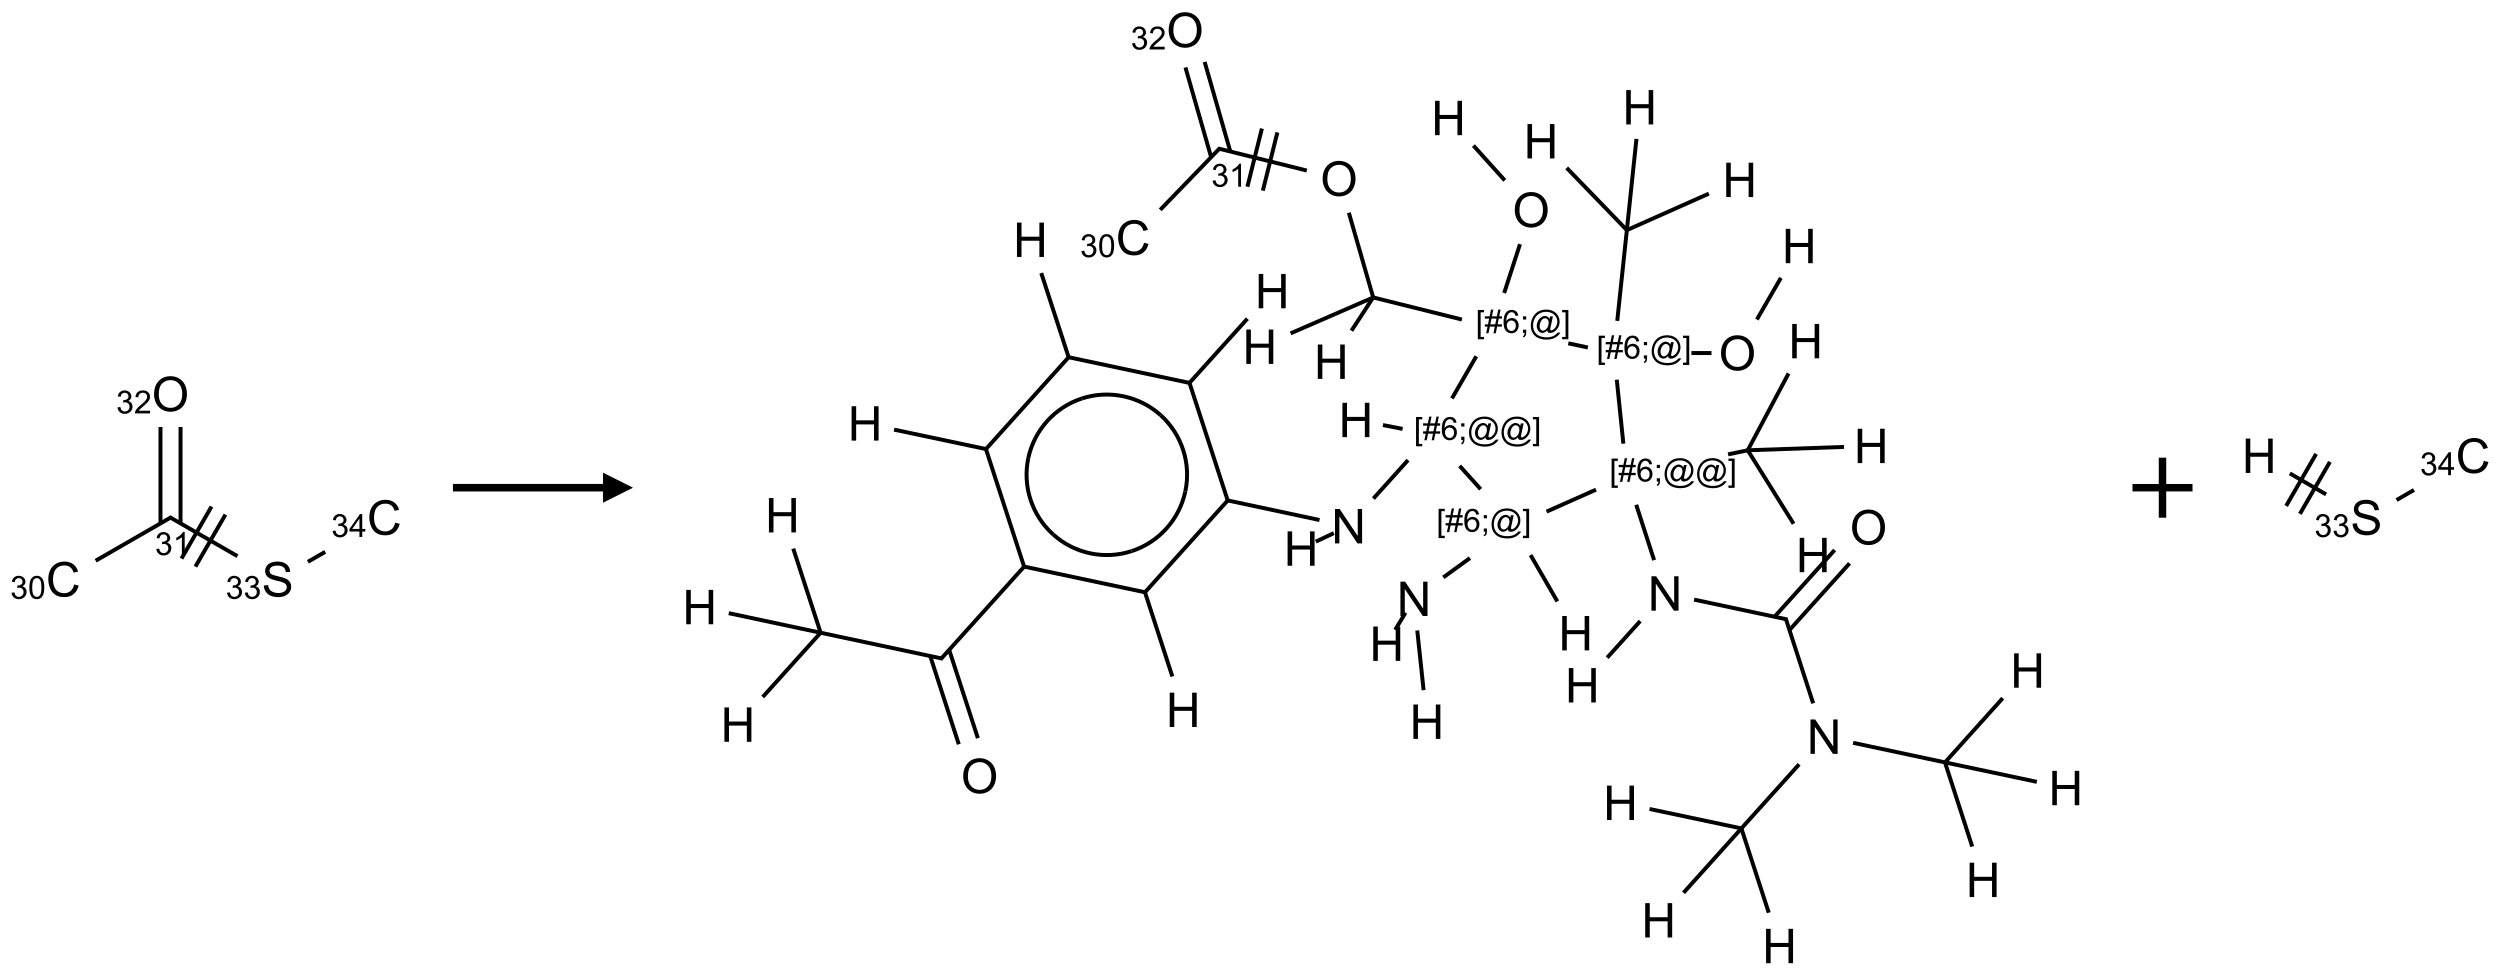 <?xml version="1.0" encoding="UTF-8"?>
<svg xmlns="http://www.w3.org/2000/svg" xmlns:xlink="http://www.w3.org/1999/xlink" width="833" height="325" viewBox="0 0 833 325">
<defs>
<g>
<g id="glyph-0-0">
<path d="M 2 0 L 2 -10 L 10 -10 L 10 0 Z M 2.25 -0.25 L 9.75 -0.25 L 9.75 -9.75 L 2.25 -9.75 Z M 2.25 -0.25 "/>
</g>
<g id="glyph-0-1">
<path d="M 9.406 -4.016 L 10.922 -3.633 C 10.605 -2.387 10.031 -1.438 9.207 -0.785 C 8.383 -0.133 7.371 0.195 6.18 0.195 C 4.945 0.195 3.941 -0.055 3.168 -0.559 C 2.395 -1.062 1.805 -1.789 1.402 -2.742 C 1 -3.695 0.797 -4.719 0.797 -5.812 C 0.797 -7.004 1.023 -8.047 1.48 -8.934 C 1.938 -9.82 2.586 -10.496 3.426 -10.957 C 4.266 -11.418 5.191 -11.648 6.203 -11.648 C 7.348 -11.648 8.312 -11.355 9.094 -10.773 C 9.875 -10.191 10.418 -9.371 10.727 -8.312 L 9.234 -7.961 C 8.969 -8.793 8.582 -9.402 8.078 -9.781 C 7.574 -10.16 6.938 -10.352 6.172 -10.352 C 5.293 -10.352 4.555 -10.141 3.965 -9.719 C 3.375 -9.297 2.957 -8.73 2.719 -8.02 C 2.48 -7.309 2.359 -6.574 2.359 -5.82 C 2.359 -4.848 2.5 -3.996 2.785 -3.27 C 3.07 -2.543 3.512 -2 4.109 -1.641 C 4.707 -1.281 5.355 -1.102 6.055 -1.102 C 6.902 -1.102 7.621 -1.348 8.211 -1.836 C 8.801 -2.324 9.199 -3.051 9.406 -4.016 Z M 9.406 -4.016 "/>
</g>
<g id="glyph-0-2">
<path d="M 0.773 -5.578 C 0.773 -7.48 1.285 -8.969 2.305 -10.043 C 3.324 -11.117 4.645 -11.656 6.258 -11.656 C 7.316 -11.656 8.27 -11.402 9.117 -10.898 C 9.965 -10.395 10.613 -9.688 11.059 -8.785 C 11.504 -7.883 11.727 -6.855 11.727 -5.711 C 11.727 -4.551 11.492 -3.512 11.023 -2.594 C 10.555 -1.676 9.891 -0.984 9.031 -0.512 C 8.172 -0.039 7.246 0.195 6.25 0.195 C 5.172 0.195 4.207 -0.066 3.359 -0.586 C 2.512 -1.105 1.867 -1.816 1.43 -2.719 C 0.992 -3.621 0.773 -4.574 0.773 -5.578 Z M 2.336 -5.555 C 2.336 -4.176 2.707 -3.086 3.449 -2.293 C 4.191 -1.5 5.121 -1.102 6.242 -1.102 C 7.383 -1.102 8.32 -1.504 9.059 -2.305 C 9.797 -3.105 10.164 -4.246 10.164 -5.719 C 10.164 -6.652 10.008 -7.465 9.691 -8.16 C 9.375 -8.855 8.914 -9.395 8.309 -9.777 C 7.703 -10.16 7.02 -10.352 6.266 -10.352 C 5.191 -10.352 4.27 -9.984 3.496 -9.246 C 2.723 -8.508 2.336 -7.277 2.336 -5.555 Z M 2.336 -5.555 "/>
</g>
<g id="glyph-0-3">
<path d="M 0.719 -3.68 L 2.148 -3.805 C 2.215 -3.23 2.375 -2.762 2.621 -2.395 C 2.867 -2.027 3.254 -1.73 3.773 -1.504 C 4.293 -1.277 4.879 -1.164 5.531 -1.164 C 6.109 -1.164 6.621 -1.25 7.062 -1.422 C 7.504 -1.594 7.836 -1.828 8.051 -2.129 C 8.266 -2.43 8.375 -2.754 8.375 -3.109 C 8.375 -3.469 8.27 -3.781 8.062 -4.051 C 7.855 -4.32 7.512 -4.543 7.031 -4.727 C 6.723 -4.848 6.043 -5.031 4.992 -5.285 C 3.941 -5.539 3.203 -5.777 2.781 -6 C 2.234 -6.285 1.828 -6.641 1.559 -7.066 C 1.289 -7.492 1.156 -7.965 1.156 -8.492 C 1.156 -9.07 1.32 -9.609 1.648 -10.113 C 1.977 -10.617 2.457 -10.996 3.086 -11.258 C 3.715 -11.52 4.418 -11.648 5.188 -11.648 C 6.035 -11.648 6.785 -11.512 7.434 -11.238 C 8.082 -10.965 8.582 -10.562 8.93 -10.031 C 9.277 -9.5 9.465 -8.898 9.492 -8.227 L 8.039 -8.117 C 7.961 -8.84 7.695 -9.387 7.246 -9.758 C 6.797 -10.129 6.129 -10.312 5.25 -10.312 C 4.332 -10.312 3.664 -10.145 3.246 -9.809 C 2.828 -9.473 2.617 -9.066 2.617 -8.594 C 2.617 -8.184 2.766 -7.844 3.062 -7.578 C 3.355 -7.312 4.117 -7.039 5.348 -6.762 C 6.578 -6.484 7.426 -6.238 7.883 -6.031 C 8.551 -5.723 9.043 -5.336 9.359 -4.863 C 9.676 -4.391 9.836 -3.848 9.836 -3.234 C 9.836 -2.625 9.66 -2.051 9.312 -1.512 C 8.965 -0.973 8.461 -0.555 7.809 -0.254 C 7.156 0.047 6.418 0.195 5.602 0.195 C 4.566 0.195 3.695 0.043 2.996 -0.258 C 2.297 -0.559 1.746 -1.016 1.348 -1.621 C 0.949 -2.227 0.738 -2.914 0.719 -3.68 Z M 0.719 -3.68 "/>
</g>
<g id="glyph-0-4">
<path d="M 1.281 0 L 1.281 -11.453 L 2.797 -11.453 L 2.797 -6.75 L 8.75 -6.75 L 8.75 -11.453 L 10.266 -11.453 L 10.266 0 L 8.75 0 L 8.75 -5.398 L 2.797 -5.398 L 2.797 0 Z M 1.281 0 "/>
</g>
<g id="glyph-0-5">
<path d="M 1.219 0 L 1.219 -11.453 L 2.773 -11.453 L 8.789 -2.461 L 8.789 -11.453 L 10.242 -11.453 L 10.242 0 L 8.688 0 L 2.672 -9 L 2.672 0 Z M 1.219 0 "/>
</g>
<g id="glyph-1-0">
<path d="M 1.332 0 L 1.332 -6.668 L 6.668 -6.668 L 6.668 0 Z M 1.5 -0.168 L 6.5 -0.168 L 6.5 -6.5 L 1.5 -6.5 Z M 1.5 -0.168 "/>
</g>
<g id="glyph-1-1">
<path d="M 0.449 -2.016 L 1.387 -2.141 C 1.492 -1.609 1.676 -1.227 1.934 -0.992 C 2.191 -0.758 2.508 -0.641 2.879 -0.641 C 3.32 -0.641 3.695 -0.793 3.996 -1.098 C 4.301 -1.402 4.453 -1.781 4.453 -2.234 C 4.453 -2.664 4.312 -3.02 4.031 -3.301 C 3.75 -3.578 3.391 -3.719 2.957 -3.719 C 2.781 -3.719 2.562 -3.684 2.297 -3.613 L 2.402 -4.438 C 2.465 -4.43 2.516 -4.426 2.551 -4.426 C 2.949 -4.426 3.312 -4.531 3.629 -4.738 C 3.949 -4.949 4.109 -5.27 4.109 -5.703 C 4.109 -6.047 3.992 -6.332 3.762 -6.559 C 3.527 -6.785 3.227 -6.895 2.859 -6.895 C 2.496 -6.895 2.191 -6.781 1.949 -6.551 C 1.707 -6.324 1.547 -5.98 1.48 -5.52 L 0.543 -5.688 C 0.656 -6.316 0.918 -6.805 1.324 -7.148 C 1.73 -7.492 2.234 -7.668 2.84 -7.668 C 3.254 -7.668 3.641 -7.578 3.988 -7.398 C 4.34 -7.219 4.609 -6.977 4.793 -6.668 C 4.98 -6.359 5.074 -6.031 5.074 -5.684 C 5.074 -5.352 4.984 -5.051 4.809 -4.781 C 4.629 -4.512 4.367 -4.297 4.02 -4.137 C 4.473 -4.031 4.824 -3.816 5.074 -3.488 C 5.324 -3.16 5.449 -2.75 5.449 -2.254 C 5.449 -1.59 5.203 -1.023 4.719 -0.559 C 4.234 -0.098 3.617 0.137 2.875 0.137 C 2.203 0.137 1.648 -0.062 1.207 -0.465 C 0.762 -0.863 0.512 -1.379 0.449 -2.016 Z M 0.449 -2.016 "/>
</g>
<g id="glyph-1-2">
<path d="M 0.441 -3.766 C 0.441 -4.668 0.535 -5.395 0.723 -5.945 C 0.906 -6.496 1.184 -6.922 1.551 -7.219 C 1.918 -7.516 2.375 -7.668 2.934 -7.668 C 3.344 -7.668 3.703 -7.586 4.012 -7.418 C 4.32 -7.254 4.574 -7.016 4.777 -6.707 C 4.977 -6.395 5.137 -6.016 5.25 -5.57 C 5.363 -5.125 5.422 -4.523 5.422 -3.766 C 5.422 -2.871 5.328 -2.148 5.145 -1.598 C 4.961 -1.047 4.688 -0.621 4.32 -0.32 C 3.953 -0.02 3.492 0.129 2.934 0.129 C 2.195 0.129 1.617 -0.133 1.199 -0.66 C 0.695 -1.297 0.441 -2.332 0.441 -3.766 Z M 1.406 -3.766 C 1.406 -2.512 1.555 -1.68 1.848 -1.262 C 2.141 -0.848 2.5 -0.641 2.934 -0.641 C 3.363 -0.641 3.727 -0.848 4.02 -1.266 C 4.312 -1.684 4.457 -2.516 4.457 -3.766 C 4.457 -5.023 4.312 -5.859 4.02 -6.27 C 3.727 -6.684 3.359 -6.891 2.922 -6.891 C 2.492 -6.891 2.148 -6.707 1.891 -6.344 C 1.566 -5.879 1.406 -5.02 1.406 -3.766 Z M 1.406 -3.766 "/>
</g>
<g id="glyph-1-3">
<path d="M 3.973 0 L 3.035 0 L 3.035 -5.973 C 2.809 -5.758 2.516 -5.543 2.148 -5.328 C 1.781 -5.113 1.453 -4.953 1.16 -4.844 L 1.16 -5.75 C 1.684 -5.996 2.145 -6.297 2.535 -6.645 C 2.93 -6.996 3.207 -7.336 3.371 -7.668 L 3.973 -7.668 Z M 3.973 0 "/>
</g>
<g id="glyph-1-4">
<path d="M 5.371 -0.902 L 5.371 0 L 0.324 0 C 0.316 -0.227 0.352 -0.441 0.434 -0.652 C 0.562 -0.996 0.766 -1.332 1.051 -1.668 C 1.332 -2 1.742 -2.387 2.277 -2.824 C 3.105 -3.504 3.668 -4.043 3.957 -4.441 C 4.25 -4.84 4.395 -5.215 4.395 -5.566 C 4.395 -5.938 4.262 -6.254 3.996 -6.508 C 3.73 -6.762 3.387 -6.891 2.957 -6.891 C 2.508 -6.891 2.145 -6.754 1.875 -6.484 C 1.605 -6.215 1.469 -5.84 1.465 -5.359 L 0.5 -5.457 C 0.566 -6.176 0.812 -6.727 1.246 -7.102 C 1.676 -7.477 2.254 -7.668 2.98 -7.668 C 3.711 -7.668 4.293 -7.465 4.719 -7.059 C 5.145 -6.652 5.359 -6.148 5.359 -5.547 C 5.359 -5.242 5.297 -4.941 5.172 -4.645 C 5.047 -4.352 4.84 -4.039 4.551 -3.715 C 4.262 -3.387 3.777 -2.938 3.105 -2.371 C 2.543 -1.898 2.18 -1.578 2.02 -1.41 C 1.859 -1.242 1.73 -1.07 1.625 -0.902 Z M 5.371 -0.902 "/>
</g>
<g id="glyph-1-5">
<path d="M 3.449 0 L 3.449 -1.828 L 0.137 -1.828 L 0.137 -2.688 L 3.621 -7.637 L 4.387 -7.637 L 4.387 -2.688 L 5.418 -2.688 L 5.418 -1.828 L 4.387 -1.828 L 4.387 0 Z M 3.449 -2.688 L 3.449 -6.129 L 1.059 -2.688 Z M 3.449 -2.688 "/>
</g>
<g id="glyph-1-6">
<path d="M 0.723 2.121 L 0.723 -7.637 L 2.793 -7.637 L 2.793 -6.859 L 1.66 -6.859 L 1.66 1.344 L 2.793 1.344 L 2.793 2.121 Z M 0.723 2.121 "/>
</g>
<g id="glyph-1-7">
<path d="M 0.535 0.129 L 0.988 -2.09 L 0.109 -2.09 L 0.109 -2.863 L 1.145 -2.863 L 1.531 -4.754 L 0.109 -4.754 L 0.109 -5.531 L 1.688 -5.531 L 2.141 -7.766 L 2.922 -7.766 L 2.469 -5.531 L 4.109 -5.531 L 4.562 -7.766 L 5.348 -7.766 L 4.895 -5.531 L 5.797 -5.531 L 5.797 -4.754 L 4.738 -4.754 L 4.348 -2.863 L 5.797 -2.863 L 5.797 -2.09 L 4.191 -2.09 L 3.738 0.129 L 2.957 0.129 L 3.406 -2.09 L 1.77 -2.09 L 1.316 0.129 Z M 1.926 -2.863 L 3.562 -2.863 L 3.953 -4.754 L 2.312 -4.754 Z M 1.926 -2.863 "/>
</g>
<g id="glyph-1-8">
<path d="M 5.309 -5.766 L 4.375 -5.691 C 4.293 -6.059 4.172 -6.328 4.02 -6.496 C 3.766 -6.762 3.453 -6.895 3.082 -6.895 C 2.785 -6.895 2.523 -6.812 2.297 -6.645 C 2 -6.43 1.77 -6.117 1.598 -5.703 C 1.43 -5.289 1.34 -4.703 1.332 -3.938 C 1.559 -4.281 1.836 -4.535 2.16 -4.703 C 2.488 -4.871 2.828 -4.953 3.188 -4.953 C 3.812 -4.953 4.344 -4.723 4.785 -4.262 C 5.223 -3.801 5.441 -3.207 5.441 -2.48 C 5.441 -2 5.34 -1.555 5.133 -1.145 C 4.926 -0.73 4.641 -0.418 4.281 -0.199 C 3.922 0.02 3.512 0.129 3.051 0.129 C 2.27 0.129 1.633 -0.156 1.141 -0.73 C 0.648 -1.305 0.402 -2.254 0.402 -3.574 C 0.402 -5.051 0.672 -6.121 1.219 -6.793 C 1.695 -7.375 2.336 -7.668 3.141 -7.668 C 3.742 -7.668 4.234 -7.5 4.617 -7.16 C 5 -6.824 5.23 -6.359 5.309 -5.766 Z M 1.48 -2.473 C 1.48 -2.152 1.547 -1.844 1.684 -1.547 C 1.82 -1.25 2.016 -1.027 2.262 -0.871 C 2.508 -0.719 2.766 -0.641 3.035 -0.641 C 3.434 -0.641 3.773 -0.801 4.059 -1.121 C 4.344 -1.441 4.484 -1.875 4.484 -2.422 C 4.484 -2.949 4.344 -3.367 4.062 -3.668 C 3.781 -3.973 3.426 -4.125 3 -4.125 C 2.578 -4.125 2.219 -3.973 1.922 -3.668 C 1.625 -3.363 1.48 -2.969 1.48 -2.473 Z M 1.48 -2.473 "/>
</g>
<g id="glyph-1-9">
<path d="M 0.949 -4.465 L 0.949 -5.531 L 2.016 -5.531 L 2.016 -4.465 Z M 0.949 0 L 0.949 -1.066 L 2.016 -1.066 L 2.016 0 C 2.016 0.391 1.945 0.711 1.809 0.949 C 1.668 1.191 1.449 1.379 1.145 1.512 L 0.887 1.109 C 1.082 1.023 1.23 0.895 1.324 0.727 C 1.418 0.559 1.469 0.316 1.48 0 Z M 0.949 0 "/>
</g>
<g id="glyph-1-10">
<path d="M 6.047 -0.848 C 5.82 -0.59 5.57 -0.379 5.289 -0.223 C 5.008 -0.062 4.73 0.016 4.449 0.016 C 4.141 0.016 3.84 -0.074 3.547 -0.254 C 3.254 -0.434 3.02 -0.715 2.836 -1.09 C 2.652 -1.465 2.562 -1.875 2.562 -2.324 C 2.562 -2.875 2.703 -3.43 2.988 -3.98 C 3.27 -4.535 3.621 -4.953 4.043 -5.23 C 4.461 -5.508 4.871 -5.645 5.266 -5.645 C 5.566 -5.645 5.855 -5.566 6.129 -5.41 C 6.402 -5.25 6.641 -5.012 6.84 -4.688 L 7.016 -5.496 L 7.949 -5.496 L 7.199 -2 C 7.094 -1.516 7.043 -1.246 7.043 -1.191 C 7.043 -1.098 7.078 -1.02 7.148 -0.949 C 7.219 -0.883 7.305 -0.848 7.406 -0.848 C 7.59 -0.848 7.832 -0.953 8.129 -1.168 C 8.527 -1.445 8.84 -1.816 9.07 -2.285 C 9.301 -2.75 9.418 -3.234 9.418 -3.73 C 9.418 -4.309 9.27 -4.852 8.973 -5.355 C 8.676 -5.859 8.23 -6.262 7.645 -6.562 C 7.055 -6.863 6.406 -7.016 5.691 -7.016 C 4.879 -7.016 4.137 -6.824 3.465 -6.445 C 2.793 -6.066 2.273 -5.52 1.902 -4.809 C 1.535 -4.098 1.348 -3.34 1.348 -2.527 C 1.348 -1.676 1.535 -0.941 1.902 -0.328 C 2.273 0.285 2.809 0.742 3.508 1.035 C 4.207 1.328 4.984 1.473 5.832 1.473 C 6.742 1.473 7.504 1.32 8.121 1.016 C 8.734 0.711 9.195 0.34 9.5 -0.098 L 10.441 -0.098 C 10.266 0.266 9.961 0.637 9.531 1.016 C 9.102 1.395 8.59 1.695 7.996 1.914 C 7.402 2.133 6.688 2.246 5.848 2.246 C 5.078 2.246 4.367 2.145 3.715 1.949 C 3.066 1.75 2.512 1.453 2.051 1.055 C 1.594 0.656 1.25 0.199 1.016 -0.316 C 0.723 -0.973 0.578 -1.684 0.578 -2.441 C 0.578 -3.289 0.75 -4.098 1.098 -4.863 C 1.523 -5.805 2.125 -6.527 2.902 -7.027 C 3.684 -7.527 4.629 -7.777 5.738 -7.777 C 6.602 -7.777 7.375 -7.602 8.059 -7.246 C 8.746 -6.895 9.285 -6.371 9.684 -5.672 C 10.02 -5.07 10.188 -4.418 10.188 -3.715 C 10.188 -2.707 9.832 -1.812 9.125 -1.031 C 8.492 -0.328 7.801 0.02 7.051 0.02 C 6.812 0.02 6.617 -0.016 6.473 -0.09 C 6.324 -0.16 6.215 -0.266 6.145 -0.402 C 6.102 -0.488 6.066 -0.637 6.047 -0.848 Z M 3.527 -2.262 C 3.527 -1.785 3.641 -1.414 3.863 -1.152 C 4.09 -0.887 4.348 -0.754 4.641 -0.754 C 4.836 -0.754 5.039 -0.812 5.254 -0.93 C 5.469 -1.047 5.676 -1.219 5.871 -1.449 C 6.066 -1.676 6.23 -1.969 6.355 -2.32 C 6.48 -2.672 6.543 -3.027 6.543 -3.379 C 6.543 -3.852 6.426 -4.219 6.191 -4.48 C 5.957 -4.738 5.672 -4.871 5.332 -4.871 C 5.109 -4.871 4.902 -4.812 4.707 -4.699 C 4.512 -4.586 4.32 -4.406 4.137 -4.156 C 3.953 -3.906 3.805 -3.602 3.691 -3.246 C 3.582 -2.887 3.527 -2.559 3.527 -2.262 Z M 3.527 -2.262 "/>
</g>
<g id="glyph-1-11">
<path d="M 2.27 2.121 L 0.203 2.121 L 0.203 1.344 L 1.332 1.344 L 1.332 -6.859 L 0.203 -6.859 L 0.203 -7.637 L 2.27 -7.637 Z M 2.27 2.121 "/>
</g>
</g>
</defs>
<path fill="none" stroke-width="0.033" stroke-linecap="butt" stroke-linejoin="miter" stroke="rgb(0%, 0%, 0%)" stroke-opacity="1" stroke-miterlimit="10" d="M 0.268 1.389 L 0.9 1.025 " transform="matrix(40, 0, 0, 40, 21.154, 131.273)"/>
<path fill="none" stroke-width="0.033" stroke-linecap="butt" stroke-linejoin="miter" stroke="rgb(0%, 0%, 0%)" stroke-opacity="1" stroke-miterlimit="10" d="M 0.975 1.077 L 0.975 0.275 " transform="matrix(40, 0, 0, 40, 21.154, 131.273)"/>
<path fill="none" stroke-width="0.033" stroke-linecap="butt" stroke-linejoin="miter" stroke="rgb(0%, 0%, 0%)" stroke-opacity="1" stroke-miterlimit="10" d="M 0.808 1.077 L 0.808 0.275 " transform="matrix(40, 0, 0, 40, 21.154, 131.273)"/>
<path fill="none" stroke-width="0.033" stroke-linecap="butt" stroke-linejoin="miter" stroke="rgb(0%, 0%, 0%)" stroke-opacity="1" stroke-miterlimit="10" d="M 0.883 1.025 L 1.449 1.351 " transform="matrix(40, 0, 0, 40, 21.154, 131.273)"/>
<path fill="none" stroke-width="0.033" stroke-linecap="butt" stroke-linejoin="miter" stroke="rgb(0%, 0%, 0%)" stroke-opacity="1" stroke-miterlimit="10" d="M 1.099 1.438 L 1.349 1.005 " transform="matrix(40, 0, 0, 40, 21.154, 131.273)"/>
<path fill="none" stroke-width="0.033" stroke-linecap="butt" stroke-linejoin="miter" stroke="rgb(0%, 0%, 0%)" stroke-opacity="1" stroke-miterlimit="10" d="M 0.983 1.371 L 1.233 0.938 " transform="matrix(40, 0, 0, 40, 21.154, 131.273)"/>
<path fill="none" stroke-width="0.033" stroke-linecap="butt" stroke-linejoin="miter" stroke="rgb(0%, 0%, 0%)" stroke-opacity="1" stroke-miterlimit="10" d="M 2.036 1.398 L 2.18 1.315 " transform="matrix(40, 0, 0, 40, 21.154, 131.273)"/>
<g fill="rgb(0%, 0%, 0%)" fill-opacity="1">
<use xlink:href="#glyph-0-1" x="15.297" y="198.762"/>
</g>
<g fill="rgb(0%, 0%, 0%)" fill-opacity="1">
<use xlink:href="#glyph-1-1" x="3.402" y="199.516"/>
<use xlink:href="#glyph-1-2" x="9.335" y="199.516"/>
</g>
<g fill="rgb(0%, 0%, 0%)" fill-opacity="1">
<use xlink:href="#glyph-1-1" x="51.633" y="184.945"/>
<use xlink:href="#glyph-1-3" x="57.565" y="184.945"/>
</g>
<g fill="rgb(0%, 0%, 0%)" fill-opacity="1">
<use xlink:href="#glyph-0-2" x="50.562" y="137.004"/>
</g>
<g fill="rgb(0%, 0%, 0%)" fill-opacity="1">
<use xlink:href="#glyph-1-1" x="38.699" y="137.754"/>
<use xlink:href="#glyph-1-4" x="44.632" y="137.754"/>
</g>
<g fill="rgb(0%, 0%, 0%)" fill-opacity="1">
<use xlink:href="#glyph-0-3" x="87.191" y="198.762"/>
</g>
<g fill="rgb(0%, 0%, 0%)" fill-opacity="1">
<use xlink:href="#glyph-1-1" x="75.195" y="199.516"/>
<use xlink:href="#glyph-1-1" x="81.128" y="199.516"/>
</g>
<g fill="rgb(0%, 0%, 0%)" fill-opacity="1">
<use xlink:href="#glyph-0-1" x="122.266" y="178.176"/>
</g>
<g fill="rgb(0%, 0%, 0%)" fill-opacity="1">
<use xlink:href="#glyph-1-1" x="110.379" y="178.926"/>
<use xlink:href="#glyph-1-5" x="116.311" y="178.926"/>
</g>
<path fill-rule="nonzero" fill="rgb(0%, 0%, 0%)" fill-opacity="1" d="M 150.922 163.75 L 200.922 163.75 L 200.922 167.5 L 210.922 162.5 L 200.922 157.5 L 200.922 161.25 L 150.922 161.25 "/>
<path fill="none" stroke-width="0.033" stroke-linecap="butt" stroke-linejoin="miter" stroke="rgb(0%, 0%, 0%)" stroke-opacity="1" stroke-miterlimit="10" d="M 6.445 0.963 L 6.706 1.253 " transform="matrix(40, 0, 0, 40, 233.147, 9.992)"/>
<path fill="none" stroke-width="0.033" stroke-linecap="butt" stroke-linejoin="miter" stroke="rgb(0%, 0%, 0%)" stroke-opacity="1" stroke-miterlimit="10" d="M 6.833 1.784 L 6.701 2.191 " transform="matrix(40, 0, 0, 40, 233.147, 9.992)"/>
<path fill="none" stroke-width="0.033" stroke-linecap="butt" stroke-linejoin="miter" stroke="rgb(0%, 0%, 0%)" stroke-opacity="1" stroke-miterlimit="10" d="M 6.349 2.412 L 5.61 2.228 " transform="matrix(40, 0, 0, 40, 233.147, 9.992)"/>
<path fill="none" stroke-width="0.033" stroke-linecap="butt" stroke-linejoin="miter" stroke="rgb(0%, 0%, 0%)" stroke-opacity="1" stroke-miterlimit="10" d="M 5.61 2.228 L 5.429 2.505 " transform="matrix(40, 0, 0, 40, 233.147, 9.992)"/>
<path fill="none" stroke-width="0.033" stroke-linecap="butt" stroke-linejoin="miter" stroke="rgb(0%, 0%, 0%)" stroke-opacity="1" stroke-miterlimit="10" d="M 5.61 2.228 L 4.922 2.527 " transform="matrix(40, 0, 0, 40, 233.147, 9.992)"/>
<path fill="none" stroke-width="0.033" stroke-linecap="butt" stroke-linejoin="miter" stroke="rgb(0%, 0%, 0%)" stroke-opacity="1" stroke-miterlimit="10" d="M 5.61 2.228 L 5.407 1.522 " transform="matrix(40, 0, 0, 40, 233.147, 9.992)"/>
<path fill="none" stroke-width="0.033" stroke-linecap="butt" stroke-linejoin="miter" stroke="rgb(0%, 0%, 0%)" stroke-opacity="1" stroke-miterlimit="10" d="M 5.057 1.171 L 4.318 0.987 " transform="matrix(40, 0, 0, 40, 233.147, 9.992)"/>
<path fill="none" stroke-width="0.033" stroke-linecap="butt" stroke-linejoin="miter" stroke="rgb(0%, 0%, 0%)" stroke-opacity="1" stroke-miterlimit="10" d="M 4.683 0.821 L 4.562 1.306 " transform="matrix(40, 0, 0, 40, 233.147, 9.992)"/>
<path fill="none" stroke-width="0.033" stroke-linecap="butt" stroke-linejoin="miter" stroke="rgb(0%, 0%, 0%)" stroke-opacity="1" stroke-miterlimit="10" d="M 4.812 0.853 L 4.691 1.338 " transform="matrix(40, 0, 0, 40, 233.147, 9.992)"/>
<path fill="none" stroke-width="0.033" stroke-linecap="butt" stroke-linejoin="miter" stroke="rgb(0%, 0%, 0%)" stroke-opacity="1" stroke-miterlimit="10" d="M 4.334 0.983 L 3.836 1.498 " transform="matrix(40, 0, 0, 40, 233.147, 9.992)"/>
<path fill="none" stroke-width="0.033" stroke-linecap="butt" stroke-linejoin="miter" stroke="rgb(0%, 0%, 0%)" stroke-opacity="1" stroke-miterlimit="10" d="M 4.42 1.013 L 4.206 0.266 " transform="matrix(40, 0, 0, 40, 233.147, 9.992)"/>
<path fill="none" stroke-width="0.033" stroke-linecap="butt" stroke-linejoin="miter" stroke="rgb(0%, 0%, 0%)" stroke-opacity="1" stroke-miterlimit="10" d="M 4.26 1.059 L 4.046 0.312 " transform="matrix(40, 0, 0, 40, 233.147, 9.992)"/>
<path fill="none" stroke-width="0.033" stroke-linecap="butt" stroke-linejoin="miter" stroke="rgb(0%, 0%, 0%)" stroke-opacity="1" stroke-miterlimit="10" d="M 6.469 2.718 L 6.266 3.069 " transform="matrix(40, 0, 0, 40, 233.147, 9.992)"/>
<path fill="none" stroke-width="0.033" stroke-linecap="butt" stroke-linejoin="miter" stroke="rgb(0%, 0%, 0%)" stroke-opacity="1" stroke-miterlimit="10" d="M 5.855 3.323 L 5.691 3.291 " transform="matrix(40, 0, 0, 40, 233.147, 9.992)"/>
<path fill="none" stroke-width="0.033" stroke-linecap="butt" stroke-linejoin="miter" stroke="rgb(0%, 0%, 0%)" stroke-opacity="1" stroke-miterlimit="10" d="M 5.9 3.583 L 5.612 3.903 " transform="matrix(40, 0, 0, 40, 233.147, 9.992)"/>
<path fill="none" stroke-width="0.033" stroke-linecap="butt" stroke-linejoin="miter" stroke="rgb(0%, 0%, 0%)" stroke-opacity="1" stroke-miterlimit="10" d="M 5.282 4.191 L 5.132 4.262 " transform="matrix(40, 0, 0, 40, 233.147, 9.992)"/>
<path fill="none" stroke-width="0.033" stroke-linecap="butt" stroke-linejoin="miter" stroke="rgb(0%, 0%, 0%)" stroke-opacity="1" stroke-miterlimit="10" d="M 5.163 4.082 L 4.389 3.917 " transform="matrix(40, 0, 0, 40, 233.147, 9.992)"/>
<path fill="none" stroke-width="0.033" stroke-linecap="butt" stroke-linejoin="miter" stroke="rgb(0%, 0%, 0%)" stroke-opacity="1" stroke-miterlimit="10" d="M 4.401 3.928 L 4.077 2.931 " transform="matrix(40, 0, 0, 40, 233.147, 9.992)"/>
<path fill="none" stroke-width="0.033" stroke-linecap="butt" stroke-linejoin="miter" stroke="rgb(0%, 0%, 0%)" stroke-opacity="1" stroke-miterlimit="10" d="M 4.073 2.947 L 4.562 2.405 " transform="matrix(40, 0, 0, 40, 233.147, 9.992)"/>
<path fill="none" stroke-width="0.033" stroke-linecap="butt" stroke-linejoin="miter" stroke="rgb(0%, 0%, 0%)" stroke-opacity="1" stroke-miterlimit="10" d="M 4.08 2.94 L 3.064 2.724 " transform="matrix(40, 0, 0, 40, 233.147, 9.992)"/>
<path fill="none" stroke-width="0.033" stroke-linecap="butt" stroke-linejoin="miter" stroke="rgb(0%, 0%, 0%)" stroke-opacity="1" stroke-miterlimit="10" d="M 3.076 2.735 L 2.845 2.025 " transform="matrix(40, 0, 0, 40, 233.147, 9.992)"/>
<path fill="none" stroke-width="0.033" stroke-linecap="butt" stroke-linejoin="miter" stroke="rgb(0%, 0%, 0%)" stroke-opacity="1" stroke-miterlimit="10" d="M 3.073 2.726 L 2.378 3.498 " transform="matrix(40, 0, 0, 40, 233.147, 9.992)"/>
<path fill="none" stroke-width="0.033" stroke-linecap="butt" stroke-linejoin="miter" stroke="rgb(0%, 0%, 0%)" stroke-opacity="1" stroke-miterlimit="10" d="M 2.394 3.493 L 1.619 3.329 " transform="matrix(40, 0, 0, 40, 233.147, 9.992)"/>
<path fill="none" stroke-width="0.033" stroke-linecap="butt" stroke-linejoin="miter" stroke="rgb(0%, 0%, 0%)" stroke-opacity="1" stroke-miterlimit="10" d="M 2.384 3.491 L 2.705 4.479 " transform="matrix(40, 0, 0, 40, 233.147, 9.992)"/>
<path fill="none" stroke-width="0.033" stroke-linecap="butt" stroke-linejoin="miter" stroke="rgb(0%, 0%, 0%)" stroke-opacity="1" stroke-miterlimit="10" d="M 2.709 4.463 L 2.007 5.242 " transform="matrix(40, 0, 0, 40, 233.147, 9.992)"/>
<path fill="none" stroke-width="0.033" stroke-linecap="butt" stroke-linejoin="miter" stroke="rgb(0%, 0%, 0%)" stroke-opacity="1" stroke-miterlimit="10" d="M 1.92 5.215 L 2.158 5.95 " transform="matrix(40, 0, 0, 40, 233.147, 9.992)"/>
<path fill="none" stroke-width="0.033" stroke-linecap="butt" stroke-linejoin="miter" stroke="rgb(0%, 0%, 0%)" stroke-opacity="1" stroke-miterlimit="10" d="M 2.078 5.164 L 2.317 5.899 " transform="matrix(40, 0, 0, 40, 233.147, 9.992)"/>
<path fill="none" stroke-width="0.033" stroke-linecap="butt" stroke-linejoin="miter" stroke="rgb(0%, 0%, 0%)" stroke-opacity="1" stroke-miterlimit="10" d="M 2.023 5.237 L 1.007 5.021 " transform="matrix(40, 0, 0, 40, 233.147, 9.992)"/>
<path fill="none" stroke-width="0.033" stroke-linecap="butt" stroke-linejoin="miter" stroke="rgb(0%, 0%, 0%)" stroke-opacity="1" stroke-miterlimit="10" d="M 1.007 5.021 L 0.779 4.32 " transform="matrix(40, 0, 0, 40, 233.147, 9.992)"/>
<path fill="none" stroke-width="0.033" stroke-linecap="butt" stroke-linejoin="miter" stroke="rgb(0%, 0%, 0%)" stroke-opacity="1" stroke-miterlimit="10" d="M 1.007 5.021 L 0.525 5.556 " transform="matrix(40, 0, 0, 40, 233.147, 9.992)"/>
<path fill="none" stroke-width="0.033" stroke-linecap="butt" stroke-linejoin="miter" stroke="rgb(0%, 0%, 0%)" stroke-opacity="1" stroke-miterlimit="10" d="M 1.007 5.021 L 0.242 4.858 " transform="matrix(40, 0, 0, 40, 233.147, 9.992)"/>
<path fill="none" stroke-width="0.033" stroke-linecap="butt" stroke-linejoin="miter" stroke="rgb(0%, 0%, 0%)" stroke-opacity="1" stroke-miterlimit="10" d="M 2.702 4.47 L 3.719 4.686 " transform="matrix(40, 0, 0, 40, 233.147, 9.992)"/>
<path fill="none" stroke-width="0.033" stroke-linecap="butt" stroke-linejoin="miter" stroke="rgb(0%, 0%, 0%)" stroke-opacity="1" stroke-miterlimit="10" d="M 3.709 4.684 L 4.398 3.919 " transform="matrix(40, 0, 0, 40, 233.147, 9.992)"/>
<path fill="none" stroke-width="0.033" stroke-linecap="butt" stroke-linejoin="miter" stroke="rgb(0%, 0%, 0%)" stroke-opacity="1" stroke-miterlimit="10" d="M 3.706 4.675 L 3.937 5.385 " transform="matrix(40, 0, 0, 40, 233.147, 9.992)"/>
<path fill="none" stroke-width="0.033" stroke-linecap="butt" stroke-linejoin="miter" stroke="rgb(0%, 0%, 0%)" stroke-opacity="1" stroke-miterlimit="10" d="M 6.33 3.631 L 6.505 3.825 " transform="matrix(40, 0, 0, 40, 233.147, 9.992)"/>
<path fill="none" stroke-width="0.033" stroke-linecap="butt" stroke-linejoin="miter" stroke="rgb(0%, 0%, 0%)" stroke-opacity="1" stroke-miterlimit="10" d="M 6.921 4.374 L 7.144 4.76 " transform="matrix(40, 0, 0, 40, 233.147, 9.992)"/>
<path fill="none" stroke-width="0.033" stroke-linecap="butt" stroke-linejoin="miter" stroke="rgb(0%, 0%, 0%)" stroke-opacity="1" stroke-miterlimit="10" d="M 6.416 4.399 L 6.194 4.56 " transform="matrix(40, 0, 0, 40, 233.147, 9.992)"/>
<path fill="none" stroke-width="0.033" stroke-linecap="butt" stroke-linejoin="miter" stroke="rgb(0%, 0%, 0%)" stroke-opacity="1" stroke-miterlimit="10" d="M 5.879 4.854 L 5.793 4.997 " transform="matrix(40, 0, 0, 40, 233.147, 9.992)"/>
<path fill="none" stroke-width="0.033" stroke-linecap="butt" stroke-linejoin="miter" stroke="rgb(0%, 0%, 0%)" stroke-opacity="1" stroke-miterlimit="10" d="M 5.977 5.002 L 6.03 5.499 " transform="matrix(40, 0, 0, 40, 233.147, 9.992)"/>
<path fill="none" stroke-width="0.033" stroke-linecap="butt" stroke-linejoin="miter" stroke="rgb(0%, 0%, 0%)" stroke-opacity="1" stroke-miterlimit="10" d="M 7.054 4.012 L 7.466 3.829 " transform="matrix(40, 0, 0, 40, 233.147, 9.992)"/>
<path fill="none" stroke-width="0.033" stroke-linecap="butt" stroke-linejoin="miter" stroke="rgb(0%, 0%, 0%)" stroke-opacity="1" stroke-miterlimit="10" d="M 7.801 3.955 L 7.95 4.416 " transform="matrix(40, 0, 0, 40, 233.147, 9.992)"/>
<path fill="none" stroke-width="0.033" stroke-linecap="butt" stroke-linejoin="miter" stroke="rgb(0%, 0%, 0%)" stroke-opacity="1" stroke-miterlimit="10" d="M 7.834 4.924 L 7.559 5.229 " transform="matrix(40, 0, 0, 40, 233.147, 9.992)"/>
<path fill="none" stroke-width="0.033" stroke-linecap="butt" stroke-linejoin="miter" stroke="rgb(0%, 0%, 0%)" stroke-opacity="1" stroke-miterlimit="10" d="M 8.283 4.745 L 9.057 4.91 " transform="matrix(40, 0, 0, 40, 233.147, 9.992)"/>
<path fill="none" stroke-width="0.033" stroke-linecap="butt" stroke-linejoin="miter" stroke="rgb(0%, 0%, 0%)" stroke-opacity="1" stroke-miterlimit="10" d="M 9.077 4.999 L 9.578 4.443 " transform="matrix(40, 0, 0, 40, 233.147, 9.992)"/>
<path fill="none" stroke-width="0.033" stroke-linecap="butt" stroke-linejoin="miter" stroke="rgb(0%, 0%, 0%)" stroke-opacity="1" stroke-miterlimit="10" d="M 8.953 4.888 L 9.454 4.332 " transform="matrix(40, 0, 0, 40, 233.147, 9.992)"/>
<path fill="none" stroke-width="0.033" stroke-linecap="butt" stroke-linejoin="miter" stroke="rgb(0%, 0%, 0%)" stroke-opacity="1" stroke-miterlimit="10" d="M 9.045 4.898 L 9.275 5.609 " transform="matrix(40, 0, 0, 40, 233.147, 9.992)"/>
<path fill="none" stroke-width="0.033" stroke-linecap="butt" stroke-linejoin="miter" stroke="rgb(0%, 0%, 0%)" stroke-opacity="1" stroke-miterlimit="10" d="M 9.158 6.117 L 8.677 6.651 " transform="matrix(40, 0, 0, 40, 233.147, 9.992)"/>
<path fill="none" stroke-width="0.033" stroke-linecap="butt" stroke-linejoin="miter" stroke="rgb(0%, 0%, 0%)" stroke-opacity="1" stroke-miterlimit="10" d="M 8.677 6.651 L 7.912 6.489 " transform="matrix(40, 0, 0, 40, 233.147, 9.992)"/>
<path fill="none" stroke-width="0.033" stroke-linecap="butt" stroke-linejoin="miter" stroke="rgb(0%, 0%, 0%)" stroke-opacity="1" stroke-miterlimit="10" d="M 8.677 6.651 L 8.195 7.187 " transform="matrix(40, 0, 0, 40, 233.147, 9.992)"/>
<path fill="none" stroke-width="0.033" stroke-linecap="butt" stroke-linejoin="miter" stroke="rgb(0%, 0%, 0%)" stroke-opacity="1" stroke-miterlimit="10" d="M 8.677 6.651 L 8.905 7.353 " transform="matrix(40, 0, 0, 40, 233.147, 9.992)"/>
<path fill="none" stroke-width="0.033" stroke-linecap="butt" stroke-linejoin="miter" stroke="rgb(0%, 0%, 0%)" stroke-opacity="1" stroke-miterlimit="10" d="M 9.608 5.938 L 10.373 6.101 " transform="matrix(40, 0, 0, 40, 233.147, 9.992)"/>
<path fill="none" stroke-width="0.033" stroke-linecap="butt" stroke-linejoin="miter" stroke="rgb(0%, 0%, 0%)" stroke-opacity="1" stroke-miterlimit="10" d="M 10.373 6.101 L 10.854 5.566 " transform="matrix(40, 0, 0, 40, 233.147, 9.992)"/>
<path fill="none" stroke-width="0.033" stroke-linecap="butt" stroke-linejoin="miter" stroke="rgb(0%, 0%, 0%)" stroke-opacity="1" stroke-miterlimit="10" d="M 10.373 6.101 L 10.6 6.802 " transform="matrix(40, 0, 0, 40, 233.147, 9.992)"/>
<path fill="none" stroke-width="0.033" stroke-linecap="butt" stroke-linejoin="miter" stroke="rgb(0%, 0%, 0%)" stroke-opacity="1" stroke-miterlimit="10" d="M 10.373 6.101 L 11.138 6.263 " transform="matrix(40, 0, 0, 40, 233.147, 9.992)"/>
<path fill="none" stroke-width="0.033" stroke-linecap="butt" stroke-linejoin="miter" stroke="rgb(0%, 0%, 0%)" stroke-opacity="1" stroke-miterlimit="10" d="M 8.566 3.535 L 8.73 3.501 " transform="matrix(40, 0, 0, 40, 233.147, 9.992)"/>
<path fill="none" stroke-width="0.033" stroke-linecap="butt" stroke-linejoin="miter" stroke="rgb(0%, 0%, 0%)" stroke-opacity="1" stroke-miterlimit="10" d="M 8.73 3.501 L 9.07 2.861 " transform="matrix(40, 0, 0, 40, 233.147, 9.992)"/>
<path fill="none" stroke-width="0.033" stroke-linecap="butt" stroke-linejoin="miter" stroke="rgb(0%, 0%, 0%)" stroke-opacity="1" stroke-miterlimit="10" d="M 8.73 3.501 L 9.112 4.113 " transform="matrix(40, 0, 0, 40, 233.147, 9.992)"/>
<path fill="none" stroke-width="0.033" stroke-linecap="butt" stroke-linejoin="miter" stroke="rgb(0%, 0%, 0%)" stroke-opacity="1" stroke-miterlimit="10" d="M 8.73 3.501 L 9.532 3.473 " transform="matrix(40, 0, 0, 40, 233.147, 9.992)"/>
<path fill="none" stroke-width="0.033" stroke-linecap="butt" stroke-linejoin="miter" stroke="rgb(0%, 0%, 0%)" stroke-opacity="1" stroke-miterlimit="10" d="M 7.694 3.446 L 7.639 2.913 " transform="matrix(40, 0, 0, 40, 233.147, 9.992)"/>
<path fill="none" stroke-width="0.033" stroke-linecap="butt" stroke-linejoin="miter" stroke="rgb(0%, 0%, 0%)" stroke-opacity="1" stroke-miterlimit="10" d="M 7.398 2.645 L 7.235 2.61 " transform="matrix(40, 0, 0, 40, 233.147, 9.992)"/>
<path fill="none" stroke-width="0.033" stroke-linecap="butt" stroke-linejoin="miter" stroke="rgb(0%, 0%, 0%)" stroke-opacity="1" stroke-miterlimit="10" d="M 8.261 2.691 L 8.428 2.691 " transform="matrix(40, 0, 0, 40, 233.147, 9.992)"/>
<path fill="none" stroke-width="0.033" stroke-linecap="butt" stroke-linejoin="miter" stroke="rgb(0%, 0%, 0%)" stroke-opacity="1" stroke-miterlimit="10" d="M 8.806 2.412 L 9.006 2.065 " transform="matrix(40, 0, 0, 40, 233.147, 9.992)"/>
<path fill="none" stroke-width="0.033" stroke-linecap="butt" stroke-linejoin="miter" stroke="rgb(0%, 0%, 0%)" stroke-opacity="1" stroke-miterlimit="10" d="M 7.643 2.423 L 7.723 1.667 " transform="matrix(40, 0, 0, 40, 233.147, 9.992)"/>
<path fill="none" stroke-width="0.033" stroke-linecap="butt" stroke-linejoin="miter" stroke="rgb(0%, 0%, 0%)" stroke-opacity="1" stroke-miterlimit="10" d="M 7.723 1.667 L 7.222 1.149 " transform="matrix(40, 0, 0, 40, 233.147, 9.992)"/>
<path fill="none" stroke-width="0.033" stroke-linecap="butt" stroke-linejoin="miter" stroke="rgb(0%, 0%, 0%)" stroke-opacity="1" stroke-miterlimit="10" d="M 7.723 1.667 L 8.406 1.363 " transform="matrix(40, 0, 0, 40, 233.147, 9.992)"/>
<path fill="none" stroke-width="0.033" stroke-linecap="butt" stroke-linejoin="miter" stroke="rgb(0%, 0%, 0%)" stroke-opacity="1" stroke-miterlimit="10" d="M 7.723 1.667 L 7.803 0.907 " transform="matrix(40, 0, 0, 40, 233.147, 9.992)"/>
<path fill="none" stroke-width="0.033" stroke-linecap="butt" stroke-linejoin="miter" stroke="rgb(0%, 0%, 0%)" stroke-opacity="1" stroke-miterlimit="10" d="M 3.839 3.208 C 4.016 3.368 4.095 3.611 4.045 3.844 " transform="matrix(40, 0, 0, 40, 233.147, 9.992)"/>
<path fill="none" stroke-width="0.033" stroke-linecap="butt" stroke-linejoin="miter" stroke="rgb(0%, 0%, 0%)" stroke-opacity="1" stroke-miterlimit="10" d="M 3.185 3.069 C 3.412 2.996 3.661 3.049 3.839 3.208 " transform="matrix(40, 0, 0, 40, 233.147, 9.992)"/>
<path fill="none" stroke-width="0.033" stroke-linecap="butt" stroke-linejoin="miter" stroke="rgb(0%, 0%, 0%)" stroke-opacity="1" stroke-miterlimit="10" d="M 2.737 3.566 C 2.787 3.333 2.957 3.143 3.185 3.069 " transform="matrix(40, 0, 0, 40, 233.147, 9.992)"/>
<path fill="none" stroke-width="0.033" stroke-linecap="butt" stroke-linejoin="miter" stroke="rgb(0%, 0%, 0%)" stroke-opacity="1" stroke-miterlimit="10" d="M 2.944 4.202 C 2.766 4.042 2.688 3.8 2.737 3.566 " transform="matrix(40, 0, 0, 40, 233.147, 9.992)"/>
<path fill="none" stroke-width="0.033" stroke-linecap="butt" stroke-linejoin="miter" stroke="rgb(0%, 0%, 0%)" stroke-opacity="1" stroke-miterlimit="10" d="M 3.598 4.341 C 3.371 4.415 3.121 4.362 2.944 4.202 " transform="matrix(40, 0, 0, 40, 233.147, 9.992)"/>
<path fill="none" stroke-width="0.033" stroke-linecap="butt" stroke-linejoin="miter" stroke="rgb(0%, 0%, 0%)" stroke-opacity="1" stroke-miterlimit="10" d="M 4.045 3.844 C 3.995 4.078 3.825 4.267 3.598 4.341 " transform="matrix(40, 0, 0, 40, 233.147, 9.992)"/>
<g fill="rgb(0%, 0%, 0%)" fill-opacity="1">
<use xlink:href="#glyph-0-4" x="476.879" y="45.043"/>
</g>
<g fill="rgb(0%, 0%, 0%)" fill-opacity="1">
<use xlink:href="#glyph-0-2" x="503.953" y="75.645"/>
</g>
<g fill="rgb(0%, 0%, 0%)" fill-opacity="1">
<use xlink:href="#glyph-1-6" x="491.688" y="110.922"/>
<use xlink:href="#glyph-1-7" x="494.651" y="110.922"/>
<use xlink:href="#glyph-1-8" x="500.583" y="110.922"/>
<use xlink:href="#glyph-1-9" x="506.516" y="110.922"/>
<use xlink:href="#glyph-1-10" x="509.479" y="110.922"/>
<use xlink:href="#glyph-1-11" x="520.307" y="110.922"/>
</g>
<g fill="rgb(0%, 0%, 0%)" fill-opacity="1">
<use xlink:href="#glyph-0-4" x="437.809" y="126.254"/>
</g>
<g fill="rgb(0%, 0%, 0%)" fill-opacity="1">
<use xlink:href="#glyph-0-4" x="413.996" y="121.254"/>
</g>
<g fill="rgb(0%, 0%, 0%)" fill-opacity="1">
<use xlink:href="#glyph-0-2" x="439.93" y="65.262"/>
</g>
<g fill="rgb(0%, 0%, 0%)" fill-opacity="1">
<use xlink:href="#glyph-1-1" x="403.598" y="62.211"/>
<use xlink:href="#glyph-1-3" x="409.53" y="62.211"/>
</g>
<g fill="rgb(0%, 0%, 0%)" fill-opacity="1">
<use xlink:href="#glyph-0-1" x="371.77" y="84.914"/>
</g>
<g fill="rgb(0%, 0%, 0%)" fill-opacity="1">
<use xlink:href="#glyph-1-1" x="359.875" y="85.668"/>
<use xlink:href="#glyph-1-2" x="365.807" y="85.668"/>
</g>
<g fill="rgb(0%, 0%, 0%)" fill-opacity="1">
<use xlink:href="#glyph-0-2" x="388.629" y="15.723"/>
</g>
<g fill="rgb(0%, 0%, 0%)" fill-opacity="1">
<use xlink:href="#glyph-1-1" x="376.766" y="16.473"/>
<use xlink:href="#glyph-1-4" x="382.698" y="16.473"/>
</g>
<g fill="rgb(0%, 0%, 0%)" fill-opacity="1">
<use xlink:href="#glyph-1-6" x="471.102" y="146.578"/>
<use xlink:href="#glyph-1-7" x="474.065" y="146.578"/>
<use xlink:href="#glyph-1-8" x="479.997" y="146.578"/>
<use xlink:href="#glyph-1-9" x="485.93" y="146.578"/>
<use xlink:href="#glyph-1-10" x="488.893" y="146.578"/>
<use xlink:href="#glyph-1-10" x="499.721" y="146.578"/>
<use xlink:href="#glyph-1-11" x="510.549" y="146.578"/>
</g>
<g fill="rgb(0%, 0%, 0%)" fill-opacity="1">
<use xlink:href="#glyph-0-4" x="446.016" y="145.656"/>
</g>
<g fill="rgb(0%, 0%, 0%)" fill-opacity="1">
<use xlink:href="#glyph-0-5" x="443.609" y="181.051"/>
</g>
<g fill="rgb(0%, 0%, 0%)" fill-opacity="1">
<use xlink:href="#glyph-0-4" x="427.746" y="188.508"/>
</g>
<g fill="rgb(0%, 0%, 0%)" fill-opacity="1">
<use xlink:href="#glyph-0-4" x="418.121" y="102.734"/>
</g>
<g fill="rgb(0%, 0%, 0%)" fill-opacity="1">
<use xlink:href="#glyph-0-4" x="337.574" y="85.617"/>
</g>
<g fill="rgb(0%, 0%, 0%)" fill-opacity="1">
<use xlink:href="#glyph-0-4" x="282.473" y="146.809"/>
</g>
<g fill="rgb(0%, 0%, 0%)" fill-opacity="1">
<use xlink:href="#glyph-0-2" x="320.168" y="264.289"/>
</g>
<g fill="rgb(0%, 0%, 0%)" fill-opacity="1">
<use xlink:href="#glyph-0-4" x="254.926" y="177.406"/>
</g>
<g fill="rgb(0%, 0%, 0%)" fill-opacity="1">
<use xlink:href="#glyph-0-4" x="240.098" y="247.164"/>
</g>
<g fill="rgb(0%, 0%, 0%)" fill-opacity="1">
<use xlink:href="#glyph-0-4" x="227.375" y="208.004"/>
</g>
<g fill="rgb(0%, 0%, 0%)" fill-opacity="1">
<use xlink:href="#glyph-0-4" x="388.469" y="242.246"/>
</g>
<g fill="rgb(0%, 0%, 0%)" fill-opacity="1">
<use xlink:href="#glyph-1-6" x="478.609" y="177.176"/>
<use xlink:href="#glyph-1-7" x="481.573" y="177.176"/>
<use xlink:href="#glyph-1-8" x="487.505" y="177.176"/>
<use xlink:href="#glyph-1-9" x="493.438" y="177.176"/>
<use xlink:href="#glyph-1-10" x="496.401" y="177.176"/>
<use xlink:href="#glyph-1-11" x="507.229" y="177.176"/>
</g>
<g fill="rgb(0%, 0%, 0%)" fill-opacity="1">
<use xlink:href="#glyph-0-4" x="519.254" y="216.707"/>
</g>
<g fill="rgb(0%, 0%, 0%)" fill-opacity="1">
<use xlink:href="#glyph-0-5" x="465.402" y="205.254"/>
</g>
<g fill="rgb(0%, 0%, 0%)" fill-opacity="1">
<use xlink:href="#glyph-0-4" x="456.293" y="220.211"/>
</g>
<g fill="rgb(0%, 0%, 0%)" fill-opacity="1">
<use xlink:href="#glyph-0-4" x="469.664" y="246.199"/>
</g>
<g fill="rgb(0%, 0%, 0%)" fill-opacity="1">
<use xlink:href="#glyph-1-6" x="536.266" y="160.43"/>
<use xlink:href="#glyph-1-7" x="539.229" y="160.43"/>
<use xlink:href="#glyph-1-8" x="545.161" y="160.43"/>
<use xlink:href="#glyph-1-9" x="551.094" y="160.43"/>
<use xlink:href="#glyph-1-10" x="554.057" y="160.43"/>
<use xlink:href="#glyph-1-10" x="564.885" y="160.43"/>
<use xlink:href="#glyph-1-11" x="575.714" y="160.43"/>
</g>
<g fill="rgb(0%, 0%, 0%)" fill-opacity="1">
<use xlink:href="#glyph-0-5" x="549.047" y="203.465"/>
</g>
<g fill="rgb(0%, 0%, 0%)" fill-opacity="1">
<use xlink:href="#glyph-0-4" x="521.453" y="234.062"/>
</g>
<g fill="rgb(0%, 0%, 0%)" fill-opacity="1">
<use xlink:href="#glyph-0-2" x="616.352" y="181.43"/>
</g>
<g fill="rgb(0%, 0%, 0%)" fill-opacity="1">
<use xlink:href="#glyph-0-5" x="602.043" y="251.18"/>
</g>
<g fill="rgb(0%, 0%, 0%)" fill-opacity="1">
<use xlink:href="#glyph-0-4" x="534.18" y="273.219"/>
</g>
<g fill="rgb(0%, 0%, 0%)" fill-opacity="1">
<use xlink:href="#glyph-0-4" x="546.902" y="312.375"/>
</g>
<g fill="rgb(0%, 0%, 0%)" fill-opacity="1">
<use xlink:href="#glyph-0-4" x="587.176" y="320.938"/>
</g>
<g fill="rgb(0%, 0%, 0%)" fill-opacity="1">
<use xlink:href="#glyph-0-4" x="669.824" y="229.145"/>
</g>
<g fill="rgb(0%, 0%, 0%)" fill-opacity="1">
<use xlink:href="#glyph-0-4" x="654.996" y="298.898"/>
</g>
<g fill="rgb(0%, 0%, 0%)" fill-opacity="1">
<use xlink:href="#glyph-0-4" x="682.547" y="268.301"/>
</g>
<g fill="rgb(0%, 0%, 0%)" fill-opacity="1">
<use xlink:href="#glyph-0-4" x="595.883" y="119.391"/>
</g>
<g fill="rgb(0%, 0%, 0%)" fill-opacity="1">
<use xlink:href="#glyph-0-4" x="598.375" y="190.66"/>
</g>
<g fill="rgb(0%, 0%, 0%)" fill-opacity="1">
<use xlink:href="#glyph-0-4" x="617.703" y="154.309"/>
</g>
<g fill="rgb(0%, 0%, 0%)" fill-opacity="1">
<use xlink:href="#glyph-1-6" x="531.961" y="119.484"/>
<use xlink:href="#glyph-1-7" x="534.924" y="119.484"/>
<use xlink:href="#glyph-1-8" x="540.857" y="119.484"/>
<use xlink:href="#glyph-1-9" x="546.789" y="119.484"/>
<use xlink:href="#glyph-1-10" x="549.753" y="119.484"/>
<use xlink:href="#glyph-1-11" x="560.581" y="119.484"/>
</g>
<g fill="rgb(0%, 0%, 0%)" fill-opacity="1">
<use xlink:href="#glyph-0-2" x="572.676" y="123.363"/>
</g>
<g fill="rgb(0%, 0%, 0%)" fill-opacity="1">
<use xlink:href="#glyph-0-4" x="593.738" y="87.699"/>
</g>
<g fill="rgb(0%, 0%, 0%)" fill-opacity="1">
<use xlink:href="#glyph-0-4" x="507.68" y="52.793"/>
</g>
<g fill="rgb(0%, 0%, 0%)" fill-opacity="1">
<use xlink:href="#glyph-0-4" x="573.895" y="65.664"/>
</g>
<g fill="rgb(0%, 0%, 0%)" fill-opacity="1">
<use xlink:href="#glyph-0-4" x="540.586" y="41.461"/>
</g>
<path fill="none" stroke-width="0.062" stroke-linecap="butt" stroke-linejoin="miter" stroke="rgb(0%, 0%, 0%)" stroke-opacity="1" stroke-miterlimit="10" d="M 0 0 L 0.5 0 M 0.25 -0.25 L 0.25 0.25 " transform="matrix(40, 0, 0, 40, 710.545, 162.5)"/>
<path fill="none" stroke-width="0.033" stroke-linecap="butt" stroke-linejoin="miter" stroke="rgb(0%, 0%, 0%)" stroke-opacity="1" stroke-miterlimit="10" d="M 0.255 0.147 L 0.557 0.322 " transform="matrix(40, 0, 0, 40, 752.771, 151.859)"/>
<path fill="none" stroke-width="0.033" stroke-linecap="butt" stroke-linejoin="miter" stroke="rgb(0%, 0%, 0%)" stroke-opacity="1" stroke-miterlimit="10" d="M 0.339 0.484 L 0.589 0.051 " transform="matrix(40, 0, 0, 40, 752.771, 151.859)"/>
<path fill="none" stroke-width="0.033" stroke-linecap="butt" stroke-linejoin="miter" stroke="rgb(0%, 0%, 0%)" stroke-opacity="1" stroke-miterlimit="10" d="M 0.224 0.418 L 0.474 -0.015 " transform="matrix(40, 0, 0, 40, 752.771, 151.859)"/>
<path fill="none" stroke-width="0.033" stroke-linecap="butt" stroke-linejoin="miter" stroke="rgb(0%, 0%, 0%)" stroke-opacity="1" stroke-miterlimit="10" d="M 1.144 0.369 L 1.289 0.285 " transform="matrix(40, 0, 0, 40, 752.771, 151.859)"/>
<g fill="rgb(0%, 0%, 0%)" fill-opacity="1">
<use xlink:href="#glyph-0-4" x="747" y="157.586"/>
</g>
<g fill="rgb(0%, 0%, 0%)" fill-opacity="1">
<use xlink:href="#glyph-0-3" x="783.152" y="178.172"/>
</g>
<g fill="rgb(0%, 0%, 0%)" fill-opacity="1">
<use xlink:href="#glyph-1-1" x="771.156" y="178.926"/>
<use xlink:href="#glyph-1-1" x="777.089" y="178.926"/>
</g>
<g fill="rgb(0%, 0%, 0%)" fill-opacity="1">
<use xlink:href="#glyph-0-1" x="818.227" y="157.586"/>
</g>
<g fill="rgb(0%, 0%, 0%)" fill-opacity="1">
<use xlink:href="#glyph-1-1" x="806.34" y="158.34"/>
<use xlink:href="#glyph-1-5" x="812.272" y="158.34"/>
</g>
</svg>
